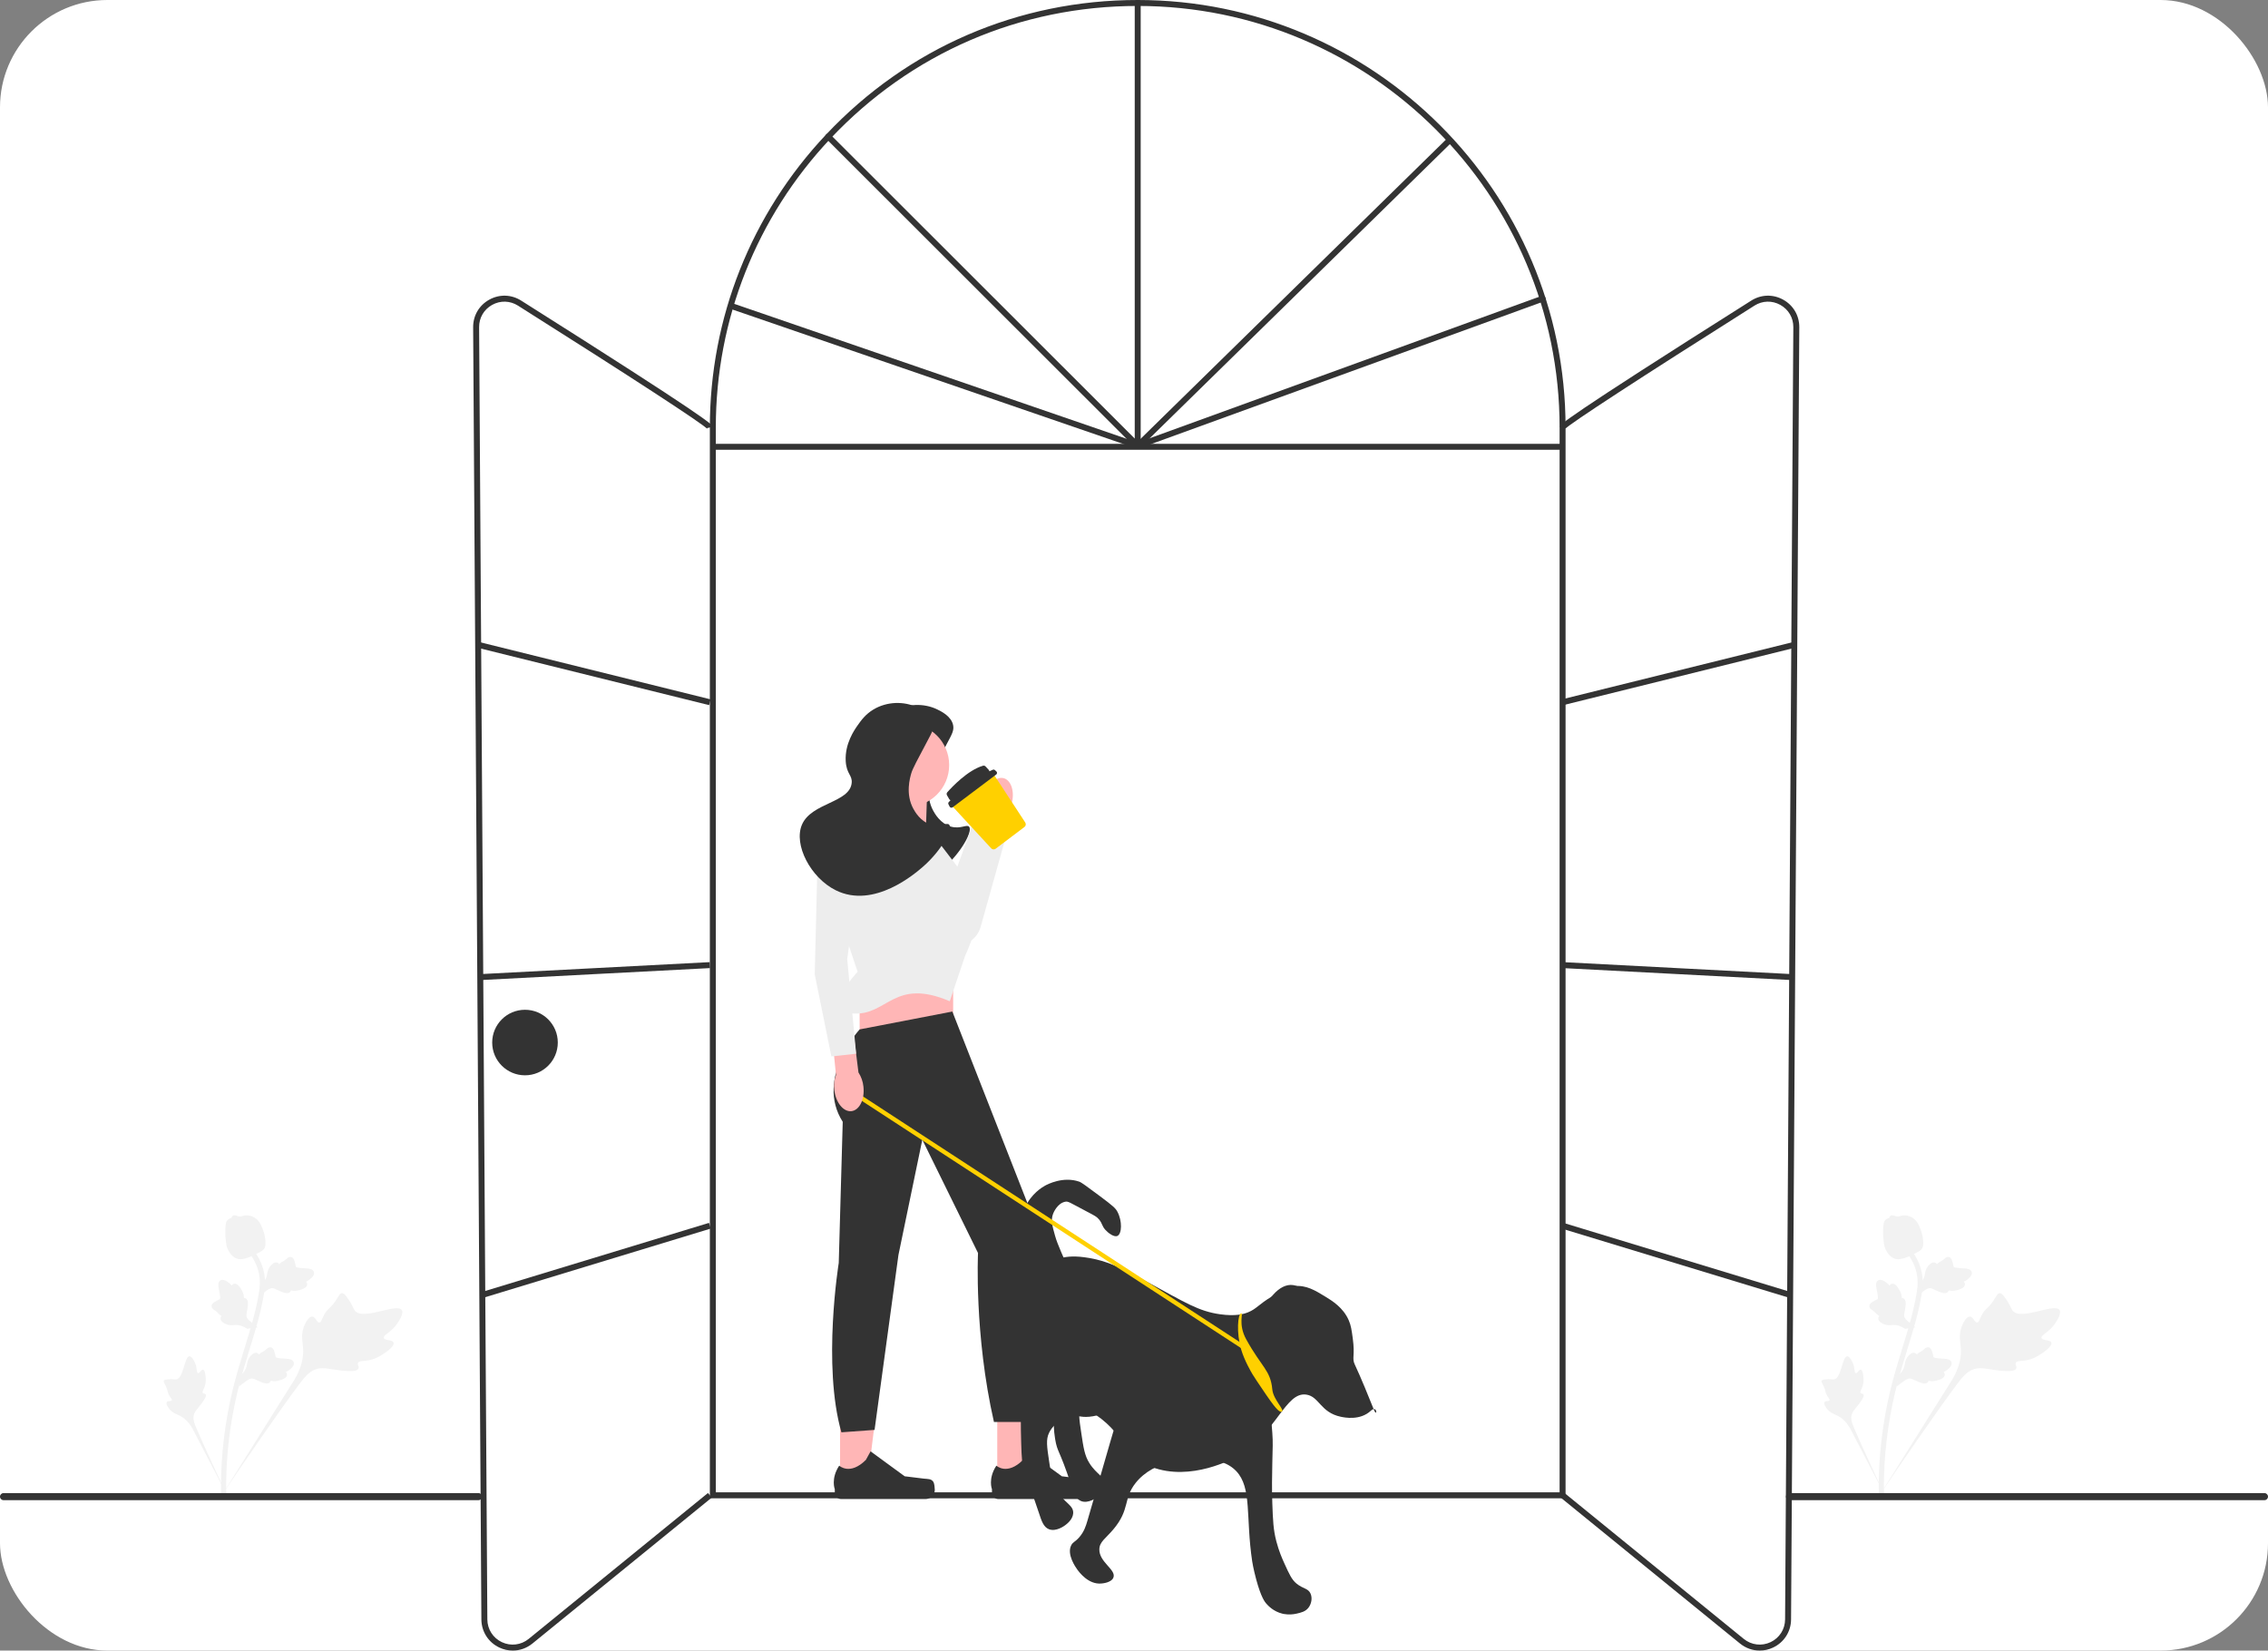 <svg width="338" height="246" viewBox="0 0 338 246" fill="none" xmlns="http://www.w3.org/2000/svg">
<rect x="0" y="0" width="338" height="246" fill="#808080" stroke="none"/>
<g clip-path="url(#clip0_618_2738)">
<rect width="338" height="246" rx="16" fill="white"/>
<path d="M305.71 200.108C305.553 199.626 304.36 199.838 304.245 199.408C304.131 198.979 305.276 198.62 306.154 197.411C306.312 197.193 307.31 195.82 306.927 195.242C306.202 194.147 301.156 196.874 299.945 195.344C299.679 195.008 299.569 194.432 298.778 193.359C298.463 192.932 298.26 192.726 298.019 192.732C297.676 192.741 297.554 193.169 297.015 193.945C296.208 195.108 295.916 194.962 295.384 195.915C294.989 196.623 294.942 197.075 294.657 197.102C294.254 197.139 294.088 196.258 293.595 196.224C293.093 196.189 292.59 197.06 292.341 197.74C291.873 199.016 292.162 199.992 292.227 200.964C292.296 202.021 292.133 203.568 290.984 205.553L280.145 222.805C282.473 219.288 289.08 209.697 291.742 206.18C292.511 205.164 293.336 204.144 294.608 203.952C295.831 203.768 297.32 204.373 299.399 204.337C299.641 204.333 300.317 204.313 300.481 203.956C300.617 203.66 300.28 203.403 300.402 203.125C300.567 202.752 301.307 202.912 302.317 202.664C303.028 202.49 303.512 202.201 303.927 201.953C304.053 201.878 305.92 200.748 305.71 200.108H305.71V200.108Z" fill="#F2F2F2"/>
<path d="M277.323 204.136C277.041 204.074 276.801 204.72 276.556 204.652C276.313 204.584 276.466 203.919 276.126 203.14C276.065 203 275.678 202.114 275.284 202.135C274.536 202.175 274.42 205.436 273.319 205.588C273.077 205.622 272.762 205.509 272.007 205.588C271.706 205.619 271.547 205.659 271.48 205.779C271.386 205.949 271.561 206.133 271.786 206.621C272.125 207.353 271.969 207.454 272.284 207.989C272.517 208.387 272.726 208.541 272.657 208.688C272.559 208.897 272.078 208.724 271.919 208.956C271.757 209.192 272.04 209.69 272.302 210.008C272.794 210.606 273.357 210.745 273.853 210.995C274.392 211.265 275.105 211.792 275.748 212.928L281.097 223.221C280.04 221.064 277.235 215.057 276.275 212.737C275.998 212.067 275.735 211.368 276.008 210.689C276.27 210.036 276.997 209.48 277.579 208.451C277.647 208.331 277.833 207.994 277.704 207.81C277.598 207.658 277.374 207.749 277.273 207.609C277.138 207.421 277.43 207.104 277.599 206.537C277.719 206.138 277.717 205.818 277.715 205.542C277.714 205.459 277.698 204.218 277.323 204.136V204.136V204.136Z" fill="#F2F2F2"/>
<path d="M282.658 206.647L282.826 205.096L282.929 204.999C283.406 204.548 283.705 204.071 283.817 203.58C283.835 203.502 283.848 203.423 283.862 203.343C283.918 203.024 283.988 202.628 284.294 202.216C284.466 201.986 284.92 201.468 285.389 201.649C285.515 201.697 285.601 201.778 285.66 201.865C285.675 201.85 285.69 201.835 285.706 201.819C285.909 201.622 286.05 201.55 286.186 201.481C286.291 201.428 286.399 201.373 286.583 201.227C286.663 201.162 286.727 201.105 286.781 201.056C286.946 200.91 287.156 200.738 287.444 200.806C287.749 200.889 287.854 201.18 287.923 201.373C288.047 201.716 288.086 201.953 288.111 202.109C288.12 202.167 288.131 202.231 288.139 202.252C288.205 202.42 289.044 202.464 289.36 202.482C290.069 202.52 290.683 202.554 290.831 203.039C290.937 203.386 290.716 203.765 290.156 204.194C289.981 204.328 289.807 204.42 289.655 204.489C289.748 204.578 289.823 204.698 289.827 204.861C289.837 205.248 289.44 205.546 288.646 205.746C288.448 205.796 288.183 205.863 287.835 205.846C287.672 205.838 287.529 205.813 287.406 205.79C287.388 205.859 287.355 205.931 287.295 206C287.118 206.202 286.832 206.254 286.445 206.14C286.017 206.021 285.679 205.859 285.381 205.716C285.12 205.592 284.896 205.486 284.707 205.457C284.357 205.408 284.03 205.624 283.638 205.912L282.658 206.647L282.658 206.647Z" fill="#F2F2F2"/>
<path d="M285.456 197.815L283.912 198.046L283.791 197.971C283.234 197.624 282.697 197.457 282.193 197.473C282.113 197.476 282.033 197.482 281.951 197.489C281.628 197.516 281.227 197.55 280.751 197.358C280.485 197.25 279.868 196.942 279.925 196.444C279.938 196.31 279.996 196.206 280.065 196.127C280.047 196.116 280.028 196.105 280.008 196.094C279.767 195.948 279.661 195.83 279.559 195.715C279.481 195.628 279.401 195.537 279.213 195.397C279.13 195.336 279.058 195.288 278.997 195.248C278.814 195.127 278.594 194.967 278.587 194.671C278.59 194.355 278.845 194.18 279.014 194.064C279.315 193.857 279.534 193.76 279.68 193.696C279.733 193.673 279.792 193.646 279.811 193.633C279.957 193.526 279.786 192.704 279.724 192.395C279.581 191.699 279.457 191.098 279.89 190.832C280.199 190.642 280.622 190.759 281.18 191.191C281.353 191.326 281.487 191.471 281.592 191.601C281.654 191.488 281.751 191.386 281.909 191.34C282.281 191.232 282.669 191.54 283.065 192.257C283.164 192.435 283.295 192.675 283.367 193.015C283.401 193.175 283.413 193.32 283.421 193.444C283.493 193.444 283.572 193.458 283.654 193.498C283.894 193.618 284.016 193.881 284.004 194.284C283.997 194.728 283.926 195.095 283.864 195.42C283.81 195.703 283.764 195.947 283.784 196.137C283.826 196.488 284.118 196.749 284.496 197.054L285.456 197.815H285.456Z" fill="#F2F2F2"/>
<path d="M285.664 193.183L285.832 191.632L285.935 191.535C286.412 191.084 286.711 190.607 286.823 190.116C286.84 190.038 286.854 189.959 286.868 189.878C286.924 189.56 286.993 189.163 287.3 188.752C287.472 188.522 287.926 188.004 288.395 188.185C288.521 188.232 288.606 188.314 288.666 188.401C288.681 188.386 288.696 188.371 288.712 188.355C288.914 188.158 289.056 188.086 289.192 188.017C289.297 187.963 289.405 187.909 289.588 187.762C289.669 187.698 289.733 187.64 289.787 187.592C289.952 187.445 290.162 187.274 290.45 187.342C290.755 187.425 290.86 187.716 290.929 187.908C291.053 188.252 291.091 188.488 291.117 188.645C291.126 188.702 291.136 188.767 291.144 188.788C291.211 188.956 292.05 188.999 292.366 189.018C293.075 189.056 293.689 189.089 293.837 189.575C293.942 189.922 293.722 190.301 293.161 190.73C292.987 190.864 292.812 190.956 292.66 191.025C292.754 191.113 292.828 191.233 292.833 191.397C292.843 191.784 292.446 192.081 291.651 192.282C291.454 192.332 291.189 192.399 290.841 192.382C290.678 192.374 290.534 192.349 290.412 192.325C290.394 192.395 290.361 192.467 290.3 192.536C290.124 192.738 289.838 192.789 289.451 192.675C289.023 192.556 288.685 192.394 288.387 192.252C288.126 192.128 287.901 192.022 287.713 191.993C287.362 191.944 287.035 192.16 286.644 192.448L285.664 193.183L285.664 193.183Z" fill="#F2F2F2"/>
<path d="M280.658 222.893L280.385 222.624L280.39 222.241L280.385 222.624L280.005 222.584C280.007 222.548 280.005 222.465 280.002 222.335C279.987 221.621 279.942 219.45 280.244 216.115C280.456 213.786 280.809 211.422 281.294 209.088C281.78 206.75 282.284 205.011 282.689 203.613C282.995 202.558 283.303 201.558 283.604 200.584C284.408 197.981 285.167 195.522 285.637 192.717C285.742 192.091 285.96 190.788 285.513 189.25C285.254 188.358 284.809 187.518 284.192 186.755L284.79 186.273C285.471 187.116 285.962 188.046 286.25 189.037C286.746 190.742 286.508 192.162 286.393 192.844C285.915 195.699 285.149 198.181 284.337 200.809C284.038 201.78 283.73 202.776 283.426 203.826C283.024 205.211 282.525 206.935 282.045 209.243C281.566 211.55 281.217 213.884 281.008 216.184C280.71 219.477 280.754 221.616 280.769 222.319C280.777 222.694 280.778 222.772 280.658 222.893V222.893Z" fill="#F2F2F2"/>
<path d="M282.554 187.637C282.523 187.63 282.492 187.623 282.461 187.614C281.831 187.437 281.326 186.924 280.959 186.089C280.787 185.697 280.747 185.284 280.666 184.46C280.653 184.333 280.597 183.69 280.666 182.838C280.711 182.281 280.771 182.058 280.923 181.882C281.091 181.687 281.318 181.575 281.557 181.518C281.564 181.445 281.588 181.373 281.636 181.304C281.833 181.021 282.163 181.137 282.342 181.198C282.433 181.23 282.545 181.271 282.672 181.293C282.87 181.327 282.989 181.292 283.169 181.24C283.341 181.19 283.555 181.128 283.85 181.133C284.433 181.141 284.865 181.403 285.007 181.489C285.757 181.939 286.015 182.657 286.315 183.489C286.374 183.655 286.572 184.257 286.618 185.033C286.651 185.593 286.578 185.822 286.494 185.985C286.322 186.322 286.059 186.478 285.405 186.806C284.723 187.15 284.381 187.323 284.1 187.411C283.447 187.616 283.036 187.745 282.554 187.637V187.637Z" fill="#F2F2F2"/>
<path d="M58.654 200.108C58.497 199.626 57.304 199.838 57.19 199.408C57.075 198.979 58.22 198.62 59.098 197.411C59.256 197.193 60.254 195.82 59.871 195.242C59.146 194.147 54.1 196.874 52.889 195.344C52.623 195.008 52.514 194.432 51.722 193.359C51.407 192.932 51.205 192.726 50.963 192.732C50.62 192.741 50.498 193.169 49.959 193.945C49.152 195.108 48.86 194.962 48.328 195.915C47.933 196.623 47.886 197.075 47.602 197.102C47.199 197.139 47.032 196.258 46.539 196.224C46.037 196.189 45.534 197.06 45.285 197.74C44.817 199.016 45.107 199.992 45.171 200.964C45.241 202.021 45.077 203.568 43.928 205.553L33.089 222.805C35.417 219.288 42.024 209.697 44.686 206.18C45.455 205.164 46.281 204.144 47.552 203.952C48.776 203.768 50.264 204.373 52.343 204.337C52.586 204.333 53.261 204.313 53.425 203.956C53.561 203.66 53.224 203.403 53.347 203.125C53.511 202.752 54.252 202.912 55.261 202.664C55.972 202.49 56.456 202.201 56.871 201.953C56.997 201.878 58.864 200.748 58.654 200.108H58.654L58.654 200.108Z" fill="#F2F2F2"/>
<path d="M30.267 204.136C29.985 204.074 29.745 204.72 29.5 204.652C29.257 204.584 29.41 203.919 29.07 203.14C29.009 203 28.622 202.114 28.228 202.135C27.481 202.175 27.364 205.436 26.263 205.588C26.021 205.622 25.707 205.509 24.951 205.588C24.651 205.619 24.491 205.659 24.424 205.779C24.33 205.949 24.505 206.133 24.73 206.621C25.069 207.353 24.913 207.454 25.228 207.989C25.462 208.387 25.67 208.541 25.601 208.688C25.503 208.897 25.022 208.724 24.863 208.956C24.701 209.192 24.984 209.69 25.246 210.008C25.738 210.606 26.301 210.745 26.797 210.995C27.336 211.265 28.049 211.792 28.693 212.928L34.041 223.221C32.984 221.064 30.18 215.057 29.219 212.737C28.942 212.067 28.68 211.368 28.952 210.689C29.214 210.036 29.941 209.48 30.524 208.451C30.592 208.331 30.777 207.994 30.648 207.81C30.542 207.658 30.319 207.749 30.218 207.609C30.082 207.421 30.374 207.104 30.544 206.537C30.663 206.138 30.661 205.818 30.659 205.542C30.658 205.459 30.642 204.218 30.267 204.136V204.136L30.267 204.136Z" fill="#F2F2F2"/>
<path d="M35.602 206.647L35.77 205.096L35.873 204.999C36.35 204.548 36.649 204.071 36.761 203.58C36.779 203.502 36.792 203.423 36.807 203.343C36.862 203.024 36.932 202.628 37.239 202.216C37.41 201.986 37.864 201.468 38.333 201.649C38.459 201.697 38.545 201.778 38.604 201.865C38.619 201.85 38.634 201.835 38.65 201.819C38.853 201.622 38.994 201.55 39.131 201.481C39.235 201.428 39.344 201.373 39.527 201.227C39.607 201.162 39.671 201.105 39.725 201.056C39.89 200.91 40.1 200.738 40.388 200.806C40.693 200.889 40.798 201.18 40.867 201.373C40.992 201.716 41.03 201.953 41.055 202.109C41.064 202.167 41.075 202.231 41.083 202.252C41.15 202.42 41.988 202.464 42.304 202.482C43.013 202.52 43.627 202.554 43.775 203.039C43.881 203.386 43.66 203.765 43.1 204.194C42.925 204.328 42.751 204.42 42.599 204.489C42.692 204.578 42.767 204.698 42.771 204.861C42.782 205.248 42.384 205.546 41.59 205.746C41.392 205.796 41.127 205.863 40.78 205.846C40.616 205.838 40.473 205.813 40.35 205.79C40.332 205.859 40.299 205.931 40.239 206C40.062 206.202 39.776 206.254 39.389 206.14C38.961 206.021 38.623 205.859 38.325 205.716C38.064 205.592 37.84 205.486 37.651 205.457C37.301 205.408 36.974 205.624 36.583 205.912L35.602 206.647H35.602L35.602 206.647Z" fill="#F2F2F2"/>
<path d="M38.4 197.815L36.856 198.046L36.736 197.971C36.178 197.624 35.641 197.457 35.137 197.473C35.057 197.476 34.977 197.482 34.895 197.489C34.573 197.516 34.171 197.55 33.695 197.358C33.429 197.25 32.812 196.942 32.869 196.444C32.882 196.31 32.94 196.206 33.009 196.127C32.991 196.116 32.972 196.105 32.952 196.094C32.711 195.948 32.605 195.83 32.504 195.715C32.425 195.628 32.345 195.537 32.157 195.397C32.074 195.336 32.002 195.288 31.941 195.248C31.758 195.127 31.538 194.967 31.531 194.671C31.534 194.355 31.789 194.18 31.958 194.064C32.259 193.857 32.478 193.76 32.624 193.696C32.677 193.673 32.736 193.646 32.755 193.633C32.901 193.526 32.73 192.704 32.668 192.395C32.525 191.699 32.401 191.098 32.834 190.832C33.143 190.642 33.566 190.759 34.124 191.191C34.297 191.326 34.431 191.471 34.536 191.601C34.598 191.488 34.696 191.386 34.853 191.34C35.225 191.232 35.614 191.54 36.009 192.257C36.108 192.435 36.24 192.675 36.311 193.015C36.345 193.175 36.357 193.32 36.365 193.444C36.438 193.444 36.516 193.458 36.598 193.498C36.838 193.618 36.96 193.881 36.948 194.284C36.942 194.728 36.87 195.095 36.808 195.42C36.754 195.703 36.709 195.947 36.728 196.137C36.77 196.488 37.062 196.749 37.44 197.054L38.4 197.815H38.4H38.4Z" fill="#F2F2F2"/>
<path d="M38.608 193.183L38.776 191.632L38.879 191.535C39.356 191.084 39.655 190.607 39.767 190.116C39.785 190.038 39.798 189.959 39.812 189.878C39.868 189.56 39.938 189.163 40.244 188.752C40.416 188.522 40.87 188.004 41.339 188.185C41.465 188.232 41.55 188.314 41.61 188.401C41.625 188.386 41.64 188.371 41.656 188.355C41.858 188.158 42 188.086 42.136 188.017C42.241 187.963 42.349 187.909 42.532 187.762C42.613 187.698 42.677 187.64 42.731 187.592C42.896 187.445 43.106 187.274 43.394 187.342C43.699 187.425 43.804 187.716 43.873 187.908C43.997 188.252 44.035 188.488 44.061 188.645C44.07 188.702 44.081 188.767 44.089 188.788C44.155 188.956 44.994 188.999 45.31 189.018C46.019 189.056 46.633 189.089 46.781 189.575C46.886 189.922 46.666 190.301 46.105 190.73C45.931 190.864 45.757 190.956 45.605 191.025C45.698 191.113 45.773 191.233 45.777 191.397C45.787 191.784 45.39 192.081 44.596 192.282C44.398 192.332 44.133 192.399 43.785 192.382C43.622 192.374 43.478 192.349 43.356 192.325C43.338 192.395 43.305 192.467 43.245 192.536C43.068 192.738 42.782 192.789 42.395 192.675C41.967 192.556 41.629 192.394 41.331 192.252C41.07 192.128 40.846 192.022 40.657 191.993C40.306 191.944 39.98 192.16 39.588 192.448L38.608 193.183H38.608L38.608 193.183Z" fill="#F2F2F2"/>
<path d="M33.602 222.893L33.329 222.624L33.334 222.241L33.329 222.624L32.949 222.584C32.951 222.548 32.949 222.465 32.946 222.335C32.931 221.621 32.886 219.45 33.189 216.115C33.4 213.786 33.753 211.422 34.238 209.088C34.724 206.75 35.228 205.011 35.633 203.613C35.939 202.558 36.247 201.558 36.548 200.584C37.352 197.981 38.111 195.522 38.581 192.717C38.686 192.091 38.904 190.788 38.457 189.25C38.198 188.358 37.754 187.518 37.136 186.755L37.734 186.273C38.415 187.116 38.906 188.046 39.194 189.037C39.69 190.742 39.452 192.162 39.337 192.844C38.859 195.699 38.093 198.181 37.281 200.809C36.982 201.78 36.674 202.776 36.37 203.826C35.968 205.211 35.469 206.935 34.989 209.243C34.51 211.55 34.161 213.884 33.952 216.184C33.654 219.477 33.699 221.616 33.713 222.319C33.721 222.694 33.722 222.772 33.602 222.893V222.893H33.602Z" fill="#F2F2F2"/>
<path d="M35.498 187.637C35.467 187.63 35.437 187.623 35.406 187.614C34.776 187.437 34.27 186.924 33.903 186.089C33.731 185.697 33.691 185.284 33.61 184.46C33.597 184.333 33.541 183.69 33.61 182.838C33.655 182.281 33.715 182.058 33.867 181.882C34.035 181.687 34.262 181.575 34.502 181.518C34.508 181.445 34.532 181.373 34.58 181.304C34.777 181.021 35.108 181.137 35.287 181.198C35.377 181.23 35.489 181.271 35.616 181.293C35.815 181.327 35.933 181.292 36.113 181.24C36.285 181.19 36.499 181.128 36.794 181.133C37.377 181.141 37.809 181.403 37.951 181.489C38.701 181.939 38.96 182.657 39.259 183.489C39.319 183.655 39.516 184.257 39.562 185.033C39.595 185.593 39.522 185.822 39.438 185.985C39.266 186.322 39.003 186.478 38.349 186.806C37.667 187.15 37.325 187.323 37.044 187.411C36.391 187.616 35.981 187.745 35.498 187.637V187.637Z" fill="#F2F2F2"/>
<path d="M266.163 223.058C266.163 223.351 266.398 223.586 266.692 223.586H337.471C337.764 223.586 338 223.351 338 223.058C338 222.764 337.764 222.529 337.471 222.529H266.692C266.398 222.529 266.163 222.764 266.163 223.058Z" fill="#333333"/>
<path d="M0 223.058C0 223.351 0.236 223.586 0.529 223.586H71.308C71.602 223.586 71.837 223.351 71.837 223.058C71.837 222.764 71.602 222.529 71.308 222.529H0.529C0.236 222.529 0 222.764 0 223.058Z" fill="#333333"/>
<path d="M233.316 223.302H105.789V63.706C105.789 47.414 111.941 31.913 123.11 20.055C135.292 7.122 151.785 0 169.553 0C204.712 0 233.316 28.578 233.316 63.706V223.302ZM106.678 222.414H232.428V63.706C232.428 29.068 204.222 0.888 169.553 0.888C152.033 0.888 135.769 7.911 123.757 20.663C112.744 32.356 106.678 47.642 106.678 63.706V222.414Z" fill="#333333"/>
<path d="M169.553 66.88C169.437 66.88 169.324 66.835 169.239 66.751L123.119 20.673C122.946 20.5 122.946 20.219 123.119 20.045C123.293 19.872 123.574 19.872 123.748 20.045L169.109 65.365V0.444C169.109 0.199 169.307 0 169.553 0C169.798 0 169.997 0.199 169.997 0.444V66.437C169.997 66.616 169.889 66.778 169.723 66.847C169.668 66.87 169.61 66.88 169.553 66.88Z" fill="#333333"/>
<path d="M215.795 20.509L169.246 66.124L169.869 66.758L216.417 21.143L215.795 20.509Z" fill="#333333"/>
<path d="M232.872 66.147H106.234V67.036H232.872V66.147Z" fill="#333333"/>
<path d="M262.247 246C261.199 246 260.165 245.642 259.31 244.947L232.591 223.202L233.153 222.514L259.871 244.258C261.009 245.184 262.54 245.37 263.866 244.746C265.193 244.121 266.023 242.823 266.032 241.358L267.26 48.763C267.269 47.362 266.542 46.119 265.316 45.439C264.091 44.76 262.653 44.801 261.468 45.549C244.398 56.334 233.848 63.207 233.248 63.934C233.25 63.932 233.284 63.89 233.303 63.813L232.441 63.598C232.52 63.282 232.667 62.695 260.993 44.799C262.457 43.875 264.234 43.824 265.747 44.663C267.262 45.503 268.159 47.038 268.148 48.769L266.921 241.363C266.909 243.173 265.884 244.777 264.245 245.549C263.603 245.851 262.922 246 262.247 246Z" fill="#333333"/>
<path d="M233.002 182.258L232.743 183.108L266.655 193.426L266.914 192.576L233.002 182.258Z" fill="#333333"/>
<path d="M232.895 143.393L232.849 144.28L266.761 146.056L266.808 145.168L232.895 143.393Z" fill="#333333"/>
<path d="M267.295 95.675L232.765 104.23L232.979 105.092L267.509 96.537L267.295 95.675Z" fill="#333333"/>
<path d="M76.415 246C75.74 246 75.059 245.851 74.417 245.549C72.778 244.777 71.752 243.173 71.741 241.363L70.513 48.769C70.502 47.038 71.4 45.503 72.915 44.663C74.428 43.824 76.205 43.875 77.668 44.799C105.994 62.695 106.141 63.282 106.22 63.598L105.358 63.813C105.377 63.89 105.412 63.932 105.413 63.934C104.813 63.207 94.264 56.334 77.193 45.55C76.009 44.801 74.571 44.76 73.346 45.439C72.119 46.119 71.393 47.362 71.402 48.763L72.629 241.358C72.639 242.823 73.469 244.121 74.795 244.746C76.123 245.371 77.653 245.184 78.79 244.259L105.509 222.514L106.07 223.203L79.351 244.947C78.497 245.642 77.463 246 76.415 246Z" fill="#333333"/>
<path d="M105.659 182.257L71.748 192.577L72.007 193.427L105.919 183.107L105.659 182.257Z" fill="#333333"/>
<path d="M105.766 143.395L71.853 145.167L71.9 146.055L105.813 144.283L105.766 143.395Z" fill="#333333"/>
<path d="M71.366 95.674L71.152 96.536L105.682 105.093L105.896 104.231L71.366 95.674Z" fill="#333333"/>
<path d="M78.24 160.263C80.939 160.263 83.128 158.076 83.128 155.379C83.128 152.682 80.939 150.496 78.24 150.496C75.54 150.496 73.352 152.682 73.352 155.379C73.352 158.076 75.54 160.263 78.24 160.263Z" fill="#333333"/>
<path d="M128.113 160.531H142.048V142.758H128.113V160.531Z" fill="#FFB6B6"/>
<path d="M141.158 110.766C141.864 109.441 142.195 108.864 142.048 108.1C141.789 106.758 140.288 106.028 139.676 105.73C137.709 104.774 135.159 104.831 133.153 106.026C131.948 106.744 131.304 107.655 130.781 108.396C130.312 109.06 128.854 111.125 129.002 113.728C129.113 115.683 130.008 115.804 129.891 116.987C129.599 119.955 123.888 119.913 122.479 123.207C121.208 126.178 123.755 131.114 127.52 132.983C133.251 135.828 139.454 130.4 140.565 129.428C143.242 127.086 145.012 123.863 144.42 123.207C144.073 122.823 143.16 123.59 141.751 123.207C140.145 122.771 139.293 121.221 139.083 120.838C137.867 118.625 138.58 116.205 138.786 115.506C138.978 114.856 139.704 113.493 141.158 110.766H141.158Z" fill="#333333"/>
<path d="M148.621 220.983L152.684 220.982L154.617 205.323L148.62 205.324L148.621 220.983Z" fill="#FFB6B6"/>
<path d="M162.542 220.891C162.669 221.103 162.736 221.791 162.736 222.038C162.736 222.799 162.118 223.416 161.357 223.416H148.773C148.253 223.416 147.832 222.995 147.832 222.476V221.953C147.832 221.953 147.21 220.379 148.491 218.44C148.491 218.44 150.084 219.959 152.464 217.581L153.166 216.31L158.247 220.023L161.063 220.369C161.679 220.445 162.226 220.357 162.542 220.891H162.542Z" fill="#333333"/>
<path d="M125.198 220.983L129.261 220.982L131.194 205.323L125.197 205.324L125.198 220.983Z" fill="#FFB6B6"/>
<path d="M139.12 220.891C139.246 221.103 139.313 221.791 139.313 222.038C139.313 222.799 138.695 223.416 137.934 223.416H125.35C124.831 223.416 124.409 222.995 124.409 222.476V221.953C124.409 221.953 123.787 220.379 125.068 218.44C125.068 218.44 126.661 219.959 129.041 217.581L129.743 216.31L134.824 220.023L137.64 220.369C138.256 220.445 138.803 220.357 139.12 220.891H139.12Z" fill="#333333"/>
<path d="M138.193 117.283L137.897 126.466L127.223 127.947L132.708 115.48L138.193 117.283Z" fill="#FFB6B6"/>
<path d="M135.228 120.245C138.667 120.245 141.455 117.46 141.455 114.024C141.455 110.589 138.667 107.804 135.228 107.804C131.79 107.804 129.002 110.589 129.002 114.024C129.002 117.46 131.79 120.245 135.228 120.245Z" fill="#FFB6B6"/>
<path d="M128.113 153.422C128.113 153.422 121.441 160.679 125.592 167.196L124.999 188.228C124.999 188.228 122.529 203.464 125.395 213.471L130.336 213.111L133.894 187.043L137.452 169.862L145.754 186.747C145.754 186.747 145.161 198.892 148.126 211.926H154.648L154.056 181.711L141.928 150.759L128.113 153.422L128.113 153.422Z" fill="#333333"/>
<path d="M137.897 122.911L137.45 122.749L131.374 120.541C131.374 120.541 123.665 126.466 123.665 129.724C123.665 132.983 127.816 144.831 127.816 144.831C127.816 144.831 122.183 150.756 127.223 151.052C132.263 151.348 133.242 145.671 141.544 149.226L143.827 142.462C143.827 142.462 147.384 134.76 145.605 132.983L137.897 122.911V122.911Z" fill="#EDEDED"/>
<path d="M146.857 118.662C147.226 116.937 148.415 115.729 149.514 115.963C150.612 116.197 151.204 117.785 150.835 119.511C150.698 120.202 150.396 120.85 149.956 121.401L148.303 128.69L145.42 128.029L146.887 120.747C146.711 120.064 146.701 119.349 146.857 118.662V118.662Z" fill="#FFB6B6"/>
<path d="M127.418 126.226L140.713 134.595L145.523 121.27L150.504 122.58L146.15 138.122C145.527 140.347 143.098 141.529 140.961 140.646L122.709 133.113L127.418 126.226Z" fill="#EDEDED"/>
<path d="M147.719 126.434L141.915 120.146C141.821 120.044 141.774 119.906 141.786 119.768C141.798 119.629 141.868 119.501 141.978 119.417L147.38 115.286C147.489 115.202 147.629 115.168 147.765 115.191C147.9 115.214 148.021 115.293 148.096 115.408L152.792 122.585C152.934 122.802 152.883 123.095 152.676 123.251L148.383 126.493C148.339 126.526 148.292 126.551 148.243 126.568C148.062 126.629 147.856 126.582 147.719 126.434L147.719 126.434Z" fill="#FFD000"/>
<path d="M141.398 119.536C141.463 119.466 141.551 119.373 141.659 119.264C141.578 119.233 141.506 119.176 141.459 119.095L141.132 118.531C141.047 118.385 141.064 118.201 141.177 118.075C141.845 117.32 144.209 114.798 146.489 114.125C146.632 114.082 146.786 114.128 146.886 114.237L147.349 114.741C147.406 114.803 147.439 114.878 147.449 114.956C147.617 114.874 147.786 114.796 147.957 114.722C148.064 114.675 148.189 114.697 148.275 114.776L148.491 114.974C148.628 115.1 148.617 115.319 148.469 115.431L141.971 120.323C141.823 120.435 141.61 120.386 141.526 120.221L141.35 119.874C141.293 119.762 141.312 119.627 141.398 119.536H141.398Z" fill="#333333"/>
<path d="M189.613 193.182C187.503 194.453 187.295 195.053 186.016 195.578C185.369 195.843 184.158 196.208 181.82 195.877C178.599 195.421 176.613 194.121 171.029 191.086C167.047 188.92 165.1 187.973 162.337 187.492C160.266 187.131 159.063 187.262 158.14 187.492C154.922 188.292 153.165 190.772 152.745 191.385C151.291 193.504 151.106 195.573 150.946 197.374C150.744 199.644 150.453 202.923 152.145 205.46C154.266 208.639 157.22 207.23 162.337 210.252C167.992 213.591 167.046 216.885 171.629 218.637C177.493 220.879 183.877 217.335 184.218 217.14C190.289 213.661 191.531 207.348 194.709 207.856C196.608 208.159 196.797 210.514 199.805 211.15C200.368 211.269 202.684 211.759 204.301 210.252C205.294 209.326 205.264 211.399 204.751 210.102C204.092 208.437 202.763 205.187 201.903 203.364C201.444 202.39 201.961 202.089 201.603 199.471C201.428 198.192 201.34 197.546 201.004 196.776C200.171 194.866 198.553 193.88 197.407 193.182C196.012 192.332 194.642 191.496 192.911 191.684C191.92 191.792 191.151 192.255 189.613 193.182H189.613Z" fill="#333333"/>
<path d="M153.044 200.369C152.513 200.804 152.386 201.686 152.145 203.364C151.922 204.916 152.058 205.868 152.145 207.556C152.276 210.092 152.07 209.856 152.145 213.246C152.207 216.037 152.238 217.432 152.445 218.637C152.816 220.805 153.014 219.972 154.843 225.525C155.214 226.652 155.51 227.608 156.342 227.921C157.384 228.313 158.586 227.437 158.74 227.322C158.992 227.133 159.883 226.466 159.939 225.525C160.009 224.331 158.656 224.028 157.541 222.231C156.844 221.108 156.677 219.985 156.342 217.739C156.023 215.602 155.864 214.534 156.342 213.546C157.213 211.744 159.208 211.185 159.339 211.15C160.533 210.835 160.918 211.281 162.337 211.15C163.663 211.027 165.848 210.404 166.233 209.353C167.288 206.474 155.585 198.29 153.044 200.369Z" fill="#333333"/>
<path d="M157.84 196.177C157.309 196.612 157.182 197.494 156.941 199.171C156.718 200.723 156.854 201.675 156.941 203.364C157.072 205.899 156.866 205.663 156.941 209.054C157.003 211.844 157.034 213.239 157.241 214.444C157.612 216.612 157.81 215.779 159.639 221.332C160.01 222.459 160.305 223.415 161.138 223.728C162.18 224.12 163.381 223.244 163.536 223.129C163.788 222.94 164.679 222.273 164.735 221.332C164.805 220.138 163.452 219.835 162.337 218.038C161.64 216.916 161.473 215.793 161.138 213.546C160.819 211.409 160.66 210.341 161.138 209.353C162.009 207.551 164.004 206.992 164.135 206.958C165.329 206.642 165.714 207.089 167.133 206.958C168.459 206.835 170.644 206.211 171.029 205.161C172.084 202.281 160.38 194.098 157.84 196.177Z" fill="#333333"/>
<path d="M166.833 210.851C166.495 211.365 166.108 212.691 165.334 215.343C164.989 216.525 162.753 224.307 162.037 226.723C161.831 227.417 161.564 228.284 160.838 229.119C160.227 229.821 159.9 229.799 159.639 230.316C158.959 231.664 160.286 233.565 160.538 233.91C160.832 234.312 162.195 236.179 164.135 236.006C164.338 235.988 165.649 235.872 165.934 235.108C166.37 233.937 163.802 232.838 163.835 230.915C163.855 229.78 164.766 229.31 165.934 227.921C168.439 224.941 167.371 223.393 169.231 221.033C172.013 217.503 177.184 217.438 177.923 217.439C179.838 217.442 182.503 217.446 184.218 219.236C186.609 221.732 185.621 226.098 186.616 232.712C186.616 232.712 186.777 233.785 187.215 235.407C187.939 238.086 188.516 238.777 188.714 239.001C188.984 239.306 189.774 240.172 191.112 240.499C191.297 240.544 192.149 240.739 193.21 240.499C193.915 240.339 194.557 240.194 195.009 239.6C195.442 239.031 195.607 238.172 195.309 237.504C194.948 236.695 194.204 236.827 193.21 236.006C192.509 235.428 192.143 234.622 191.412 233.012C191.088 232.299 190.603 231.218 190.213 229.718C189.761 227.981 189.706 226.64 189.613 224.028C189.536 221.827 189.573 219.997 189.613 218.038C189.66 215.757 189.724 215.012 189.613 213.546C189.497 212.008 189.384 210.511 189.014 209.653C187.023 205.037 171.227 204.155 166.833 210.851Z" fill="#333333"/>
<path d="M154.243 190.487C152.962 189.779 152.779 188.122 152.445 185.096C152.201 182.892 152.056 181.579 152.745 180.005C153.674 177.881 155.417 176.889 155.742 176.711C156.097 176.516 158.425 175.282 160.838 176.112C161.175 176.228 162.066 176.889 163.835 178.208C165.947 179.782 166.256 180.082 166.533 180.604C167.273 182 167.194 183.888 166.533 184.198C166.031 184.433 165.162 183.772 164.735 183.299C164.223 182.734 164.3 182.391 163.835 181.802C163.467 181.335 163.121 181.172 162.037 180.604C159.353 179.197 159.217 179.01 158.74 179.107C157.55 179.347 156.983 180.791 156.941 180.903C156.578 181.866 156.827 182.742 157.241 184.198C157.46 184.968 157.709 185.562 158.14 186.593C158.922 188.46 159.127 188.6 159.039 188.989C158.751 190.264 155.936 191.422 154.243 190.487V190.487Z" fill="#333333"/>
<path d="M184.967 195.727C184.472 195.809 184.231 198.64 184.967 201.118C185.471 202.812 186.486 204.528 186.667 204.83C186.81 205.068 186.947 205.286 187.365 205.909C189.41 208.959 190.443 210.483 190.962 210.401C191.655 210.293 189.759 208.656 189.613 207.091C189.343 204.181 188.035 203.821 185.717 199.604C184.462 197.322 185.354 195.663 184.967 195.727Z" fill="#FFD000"/>
<path d="M195.458 194.829C195.709 193.555 194.284 191.785 192.761 191.535C190.539 191.17 188.611 194.118 187.965 196.027C187.077 198.652 188.074 200.908 188.564 202.016C189.179 203.407 189.639 203.498 189.763 203.514C190.67 203.627 191.745 201.967 192.161 200.519C192.527 199.244 192.114 199.07 192.461 198.123C193.175 196.174 195.191 196.189 195.458 194.829V194.829Z" fill="#333333"/>
<path d="M185.409 201.217L125.93 162.436L126.807 162.237L186.286 201.018L185.409 201.217Z" fill="#FFD000"/>
<path d="M128.677 161.952C128.89 163.834 128.09 165.47 126.891 165.605C125.692 165.74 124.548 164.324 124.335 162.441C124.24 161.689 124.326 160.927 124.587 160.216L123.786 152.228L126.948 151.92L127.936 159.838C128.348 160.474 128.603 161.198 128.677 161.952H128.677Z" fill="#FFB6B6"/>
<path d="M127.143 124.07L121.821 128.929L121.418 145.21L123.899 157.451L127.59 157.046L126.259 142.927L128.483 127.33L127.143 124.07Z" fill="#EDEDED"/>
<path d="M138.193 110.47C138.9 109.145 139.23 108.568 139.083 107.804C138.825 106.461 137.323 105.732 136.711 105.434C134.744 104.478 132.194 104.535 130.188 105.73C128.983 106.448 128.339 107.359 127.816 108.1C127.347 108.764 125.889 110.828 126.037 113.432C126.148 115.386 127.043 115.508 126.927 116.69C126.634 119.659 120.924 119.616 119.514 122.911C118.243 125.882 120.79 130.817 124.555 132.686C130.286 135.532 136.489 130.104 137.6 129.132C140.277 126.79 142.047 123.567 141.455 122.911C141.108 122.527 140.195 123.294 138.786 122.911C137.18 122.475 136.328 120.924 136.118 120.541C134.902 118.329 135.615 115.909 135.821 115.209C136.013 114.56 136.74 113.196 138.193 110.47Z" fill="#333333"/>
<path d="M169.553 66.88C169.504 66.88 169.455 66.873 169.408 66.856L109.199 46.146C108.967 46.066 108.844 45.813 108.924 45.581C109.004 45.35 109.256 45.226 109.489 45.306L169.549 65.966L229.753 44.097C229.985 44.014 230.239 44.133 230.323 44.363C230.407 44.593 230.288 44.848 230.057 44.932L169.705 66.854C169.656 66.872 169.604 66.88 169.553 66.88L169.553 66.88Z" fill="#333333"/>
</g>
<defs>
<clipPath id="clip0_618_2738">
<rect width="338" height="246" rx="16" fill="white"/>
</clipPath>
</defs>
</svg>

